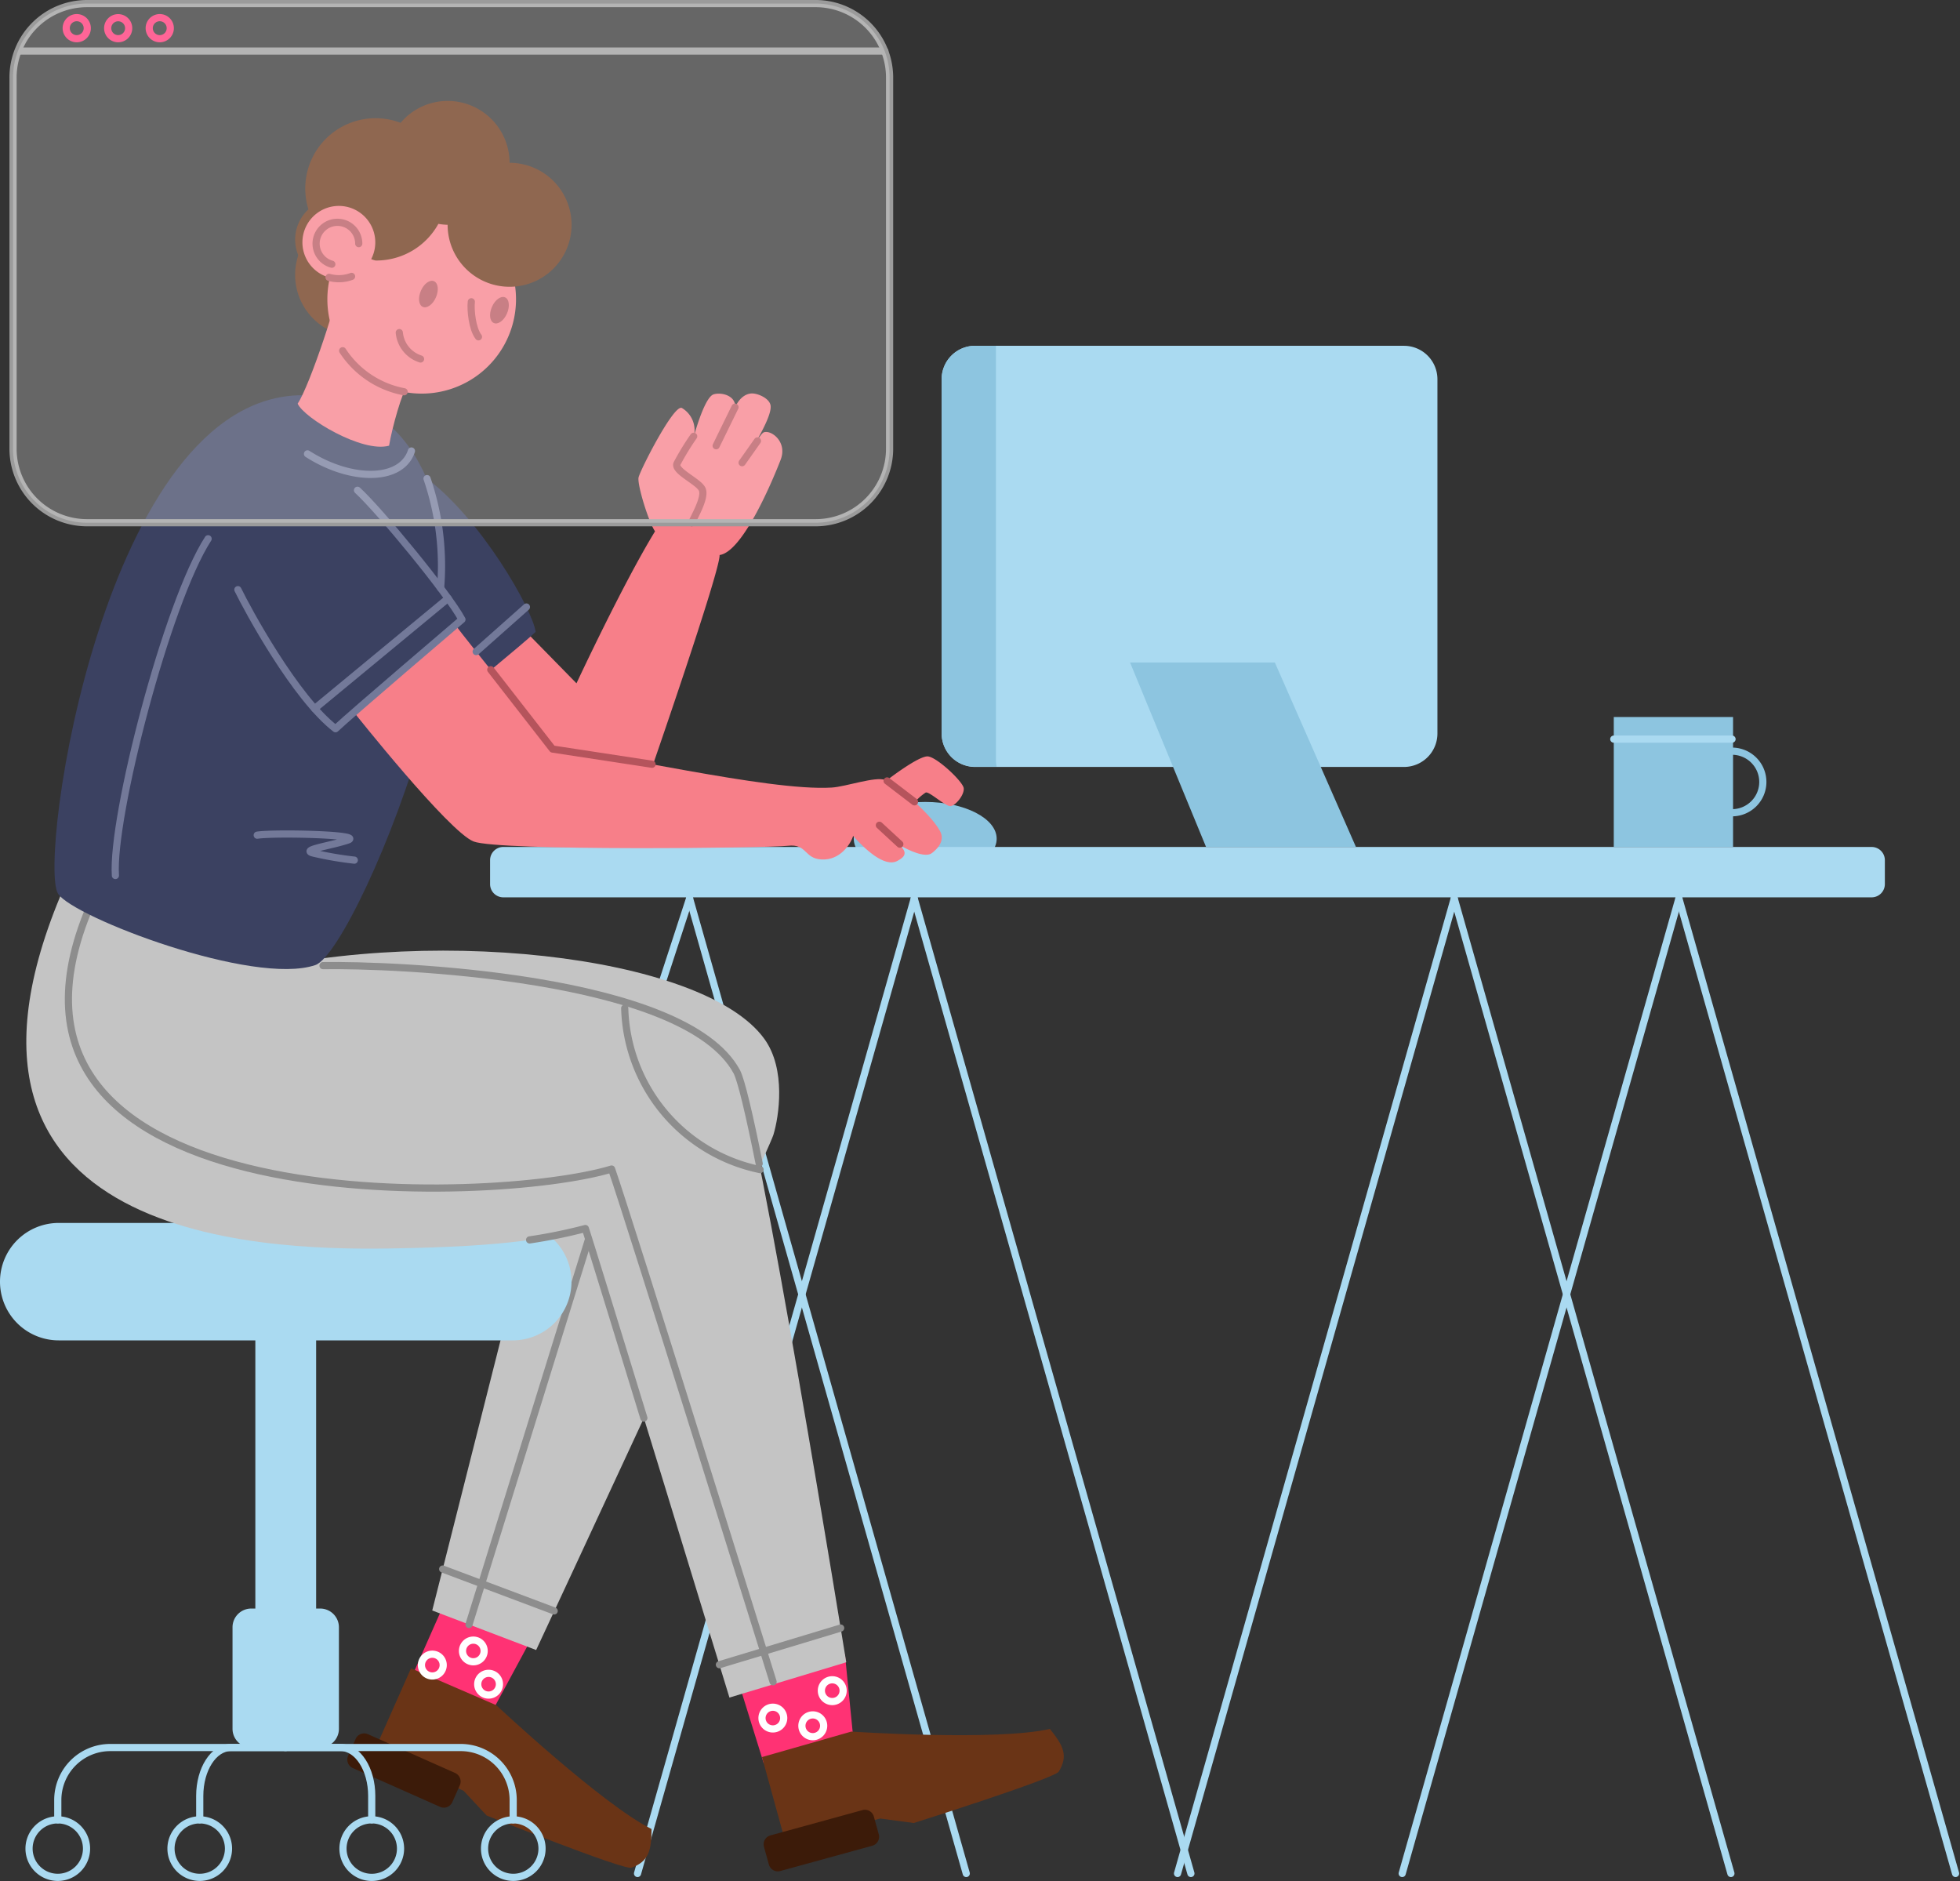 <svg id="Layer_2" data-name="Layer 2" xmlns="http://www.w3.org/2000/svg" width="546.01" height="523.944" viewBox="0 0 546.01 523.944">
  <rect x="0" y="0" width="546.01" height="523.944" fill="#333333" stroke="none"/>
  <g id="Layer_1" data-name="Layer 1" transform="translate(0 1)">
    <path id="Path_1097" data-name="Path 1097" d="M285.44,278.139c0-5.666,8.916-10.249,19.906-10.249s19.906,4.583,19.906,10.249-8.916,10.24-19.906,10.24S285.44,283.813,285.44,278.139Z" transform="translate(-47.603 -45.509)" fill="#8dc5e0" fill-rule="evenodd"/>
    <path id="Path_1098" data-name="Path 1098" d="M248.11,563.8l6.041,19.448,25.064-5.724-2.458-24.73Z" transform="translate(-41.377 -93.022)" fill="#ff3274" fill-rule="evenodd"/>
    <path id="Path_1099" data-name="Path 1099" d="M167.533,282.94H548.719a3.683,3.683,0,0,1,3.683,3.683v6.666a3.683,3.683,0,0,1-3.683,3.683H167.533a3.683,3.683,0,0,1-3.683-3.683v-6.666A3.683,3.683,0,0,1,167.533,282.94Z" transform="translate(-27.325 -48.019)" fill="#aadaf1" fill-rule="evenodd"/>
    <path id="Path_1100" data-name="Path 1100" d="M215.116,300.18,138,536.668" transform="translate(-23.014 -50.894)" fill="none" stroke="#aadaf1" stroke-linecap="round" stroke-linejoin="round" stroke-width="2"/>
    <path id="Path_1101" data-name="Path 1101" d="M290.232,300.18,213.15,571.751" transform="translate(-35.547 -50.894)" fill="none" stroke="#aadaf1" stroke-linecap="round" stroke-linejoin="round" stroke-width="2"/>
    <path id="Path_1102" data-name="Path 1102" d="M305.66,300.18l77.074,271.571" transform="translate(-50.975 -50.894)" fill="none" stroke="#aadaf1" stroke-linecap="round" stroke-linejoin="round" stroke-width="2"/>
    <path id="Path_1103" data-name="Path 1103" d="M230.55,300.18l77.074,271.571" transform="translate(-38.449 -50.894)" fill="none" stroke="#aadaf1" stroke-linecap="round" stroke-linejoin="round" stroke-width="2"/>
    <path id="Path_1104" data-name="Path 1104" d="M146.156,537.54l-8.116,18.331,22.464,9.624,10-18.531Z" transform="translate(-23.021 -90.478)" fill="#ff3274" fill-rule="evenodd"/>
    <path id="Path_1105" data-name="Path 1105" d="M135.4,557.51l23.747,10.282s29.6,27.73,43.253,34.488c-.042,6.158-.833,9.016-5.566,10.774-2.116.783-40.37-14.532-40.37-14.532l-6.416-6.883L125.3,580.257Z" transform="translate(-20.896 -93.809)" fill="#6a3416" fill-rule="evenodd"/>
    <path id="Path_1106" data-name="Path 1106" d="M154.63,551.1a3.016,3.016,0,1,1,.883,2.141A3.025,3.025,0,0,1,154.63,551.1Z" transform="translate(-25.788 -92.236)" fill="none" stroke="#fff" stroke-linecap="round" stroke-linejoin="round" stroke-width="2"/>
    <path id="Path_1107" data-name="Path 1107" d="M140.9,555.833a3.033,3.033,0,1,1,3.025,3.033,3.033,3.033,0,0,1-3.025-3.033Z" transform="translate(-23.498 -93.023)" fill="none" stroke="#fff" stroke-linecap="round" stroke-linejoin="round" stroke-width="2"/>
    <path id="Path_1108" data-name="Path 1108" d="M159.72,562.225a3.025,3.025,0,1,1,3.025,3.025A3.025,3.025,0,0,1,159.72,562.225Z" transform="translate(-26.636 -94.091)" fill="none" stroke="#fff" stroke-linecap="round" stroke-linejoin="round" stroke-width="2"/>
    <path id="Path_1109" data-name="Path 1109" d="M121.9,579.512l24.222,10.774a2.6,2.6,0,0,1,1.35,3.408l-2.116,4.758a2.583,2.583,0,0,1-3.433,1.267l-24.239-10.774a2.583,2.583,0,0,1-1.35-3.4l2.108-4.758a2.6,2.6,0,0,1,3.458-1.275Z" transform="translate(-19.366 -97.437)" fill="#3c1b09" fill-rule="evenodd"/>
    <path id="Path_1110" data-name="Path 1110" d="M73.819,325.432c55.168-15.54,134.308-6.932,151.381,16.773,6.1,8.466,4.033,21.714,2.5,26.705s-66.092,143.5-66.092,143.5L132.661,501.4l28.446-112.486S66.961,327.349,73.819,325.432Z" transform="translate(-12.251 -53.799)" fill="#c4c4c4" fill-rule="evenodd"/>
    <path id="Path_1111" data-name="Path 1111" d="M156.81,521.37,190.131,414" transform="translate(-26.151 -69.876)" fill="none" stroke="#8d8d8d" stroke-linecap="round" stroke-linejoin="round" stroke-width="2"/>
    <path id="Path_1112" data-name="Path 1112" d="M148,524.33,179.063,536" transform="translate(-24.682 -88.275)" fill="none" stroke="#8d8d8d" stroke-linecap="round" stroke-linejoin="round" stroke-width="2"/>
    <path id="Path_1113" data-name="Path 1113" d="M254.76,585.621l24.88-7.1s40.47,2.691,55.318-.742c3.875,4.791,5.1,7.5,2.5,11.865-1.142,1.942-40.437,14.348-40.437,14.348l-9.324-1.258-26.322,6.891Z" transform="translate(-42.486 -97.189)" fill="#6a3416" fill-rule="evenodd"/>
    <path id="Path_1114" data-name="Path 1114" d="M257.243,611.934l25.564-7.024a2.583,2.583,0,0,1,3.2,1.766l1.383,5a2.583,2.583,0,0,1-1.85,3.158l-25.564,7.024a2.583,2.583,0,0,1-3.2-1.766l-1.383-5a2.583,2.583,0,0,1,1.85-3.158Z" transform="translate(-42.577 -101.697)" fill="#3c1b09" fill-rule="evenodd"/>
    <path id="Path_1115" data-name="Path 1115" d="M268.1,576.131a3.033,3.033,0,1,1,3.025,3.025A3.033,3.033,0,0,1,268.1,576.131Z" transform="translate(-44.711 -96.407)" fill="none" stroke="#fff" stroke-linecap="round" stroke-linejoin="round" stroke-width="2"/>
    <path id="Path_1116" data-name="Path 1116" d="M274.61,564.391a3.033,3.033,0,1,1,3.025,3.025,3.033,3.033,0,0,1-3.025-3.025Z" transform="translate(-45.796 -94.449)" fill="none" stroke="#fff" stroke-linecap="round" stroke-linejoin="round" stroke-width="2"/>
    <path id="Path_1117" data-name="Path 1117" d="M254.76,573.545a3.025,3.025,0,1,1,3.025,3.025,3.025,3.025,0,0,1-3.025-3.025Z" transform="translate(-42.486 -95.978)" fill="none" stroke="#fff" stroke-linecap="round" stroke-linejoin="round" stroke-width="2"/>
    <path id="Path_1118" data-name="Path 1118" d="M16.356,408.63H142.841A16.356,16.356,0,0,1,159.2,424.986h0a16.356,16.356,0,0,1-16.356,16.356H16.356A16.356,16.356,0,0,1,0,424.986H0A16.356,16.356,0,0,1,16.356,408.63Z" transform="translate(0 -68.98)" fill="#aadaf1" fill-rule="evenodd"/>
    <path id="Path_1119" data-name="Path 1119" d="M88.536,434.48h10.6a3.166,3.166,0,0,1,3.166,3.166V554.8a3.166,3.166,0,0,1-3.166,3.166h-10.6A3.166,3.166,0,0,1,85.37,554.8V437.646A3.166,3.166,0,0,1,88.536,434.48Z" transform="translate(-14.237 -73.291)" fill="#aadaf1" fill-rule="evenodd"/>
    <path id="Path_1120" data-name="Path 1120" d="M83,537.54h19.164a5.216,5.216,0,0,1,5.216,5.216v28.28a5.216,5.216,0,0,1-5.258,5.216H82.956a5.216,5.216,0,0,1-5.216-5.216v-28.28A5.216,5.216,0,0,1,83,537.54Z" transform="translate(-12.965 -90.478)" fill="#aadaf1" fill-rule="evenodd"/>
    <path id="Path_1121" data-name="Path 1121" d="M19.32,604.139v-5.524A14.615,14.615,0,0,1,33.935,584H82.821" transform="translate(-3.222 -98.226)" fill="none" stroke="#aadaf1" stroke-linecap="round" stroke-linejoin="round" stroke-width="2"/>
    <path id="Path_1122" data-name="Path 1122" d="M158.859,604.139v-5.524A14.623,14.623,0,0,0,144.219,584H95.35" transform="translate(-15.901 -98.226)" fill="none" stroke="#aadaf1" stroke-linecap="round" stroke-linejoin="round" stroke-width="2"/>
    <path id="Path_1123" data-name="Path 1123" d="M66.78,604.139v-6.666c0-7.441,3.875-13.473,8.649-13.473h30.613c4.774,0,8.649,6.033,8.649,13.473v6.666" transform="translate(-11.137 -98.226)" fill="none" stroke="#aadaf1" stroke-linecap="round" stroke-linejoin="round" stroke-width="2"/>
    <path id="Path_1124" data-name="Path 1124" d="M9.71,616.187a8.007,8.007,0,1,1,8.007,8.007,8.007,8.007,0,0,1-8.007-8.007Z" transform="translate(-1.619 -102.259)" fill="none" stroke="#aadaf1" stroke-linecap="round" stroke-linejoin="round" stroke-width="2"/>
    <path id="Path_1125" data-name="Path 1125" d="M57.17,616.187a8.007,8.007,0,1,1,8.007,8.007A8.007,8.007,0,0,1,57.17,616.187Z" transform="translate(-9.534 -102.259)" fill="none" stroke="#aadaf1" stroke-linecap="round" stroke-linejoin="round" stroke-width="2"/>
    <path id="Path_1126" data-name="Path 1126" d="M122.677,608.17a8.016,8.016,0,1,1-8.007,8.016,8.016,8.016,0,0,1,8.007-8.016" transform="translate(-19.123 -102.257)" fill="none" stroke="#aadaf1" stroke-linecap="round" stroke-linejoin="round" stroke-width="2"/>
    <path id="Path_1127" data-name="Path 1127" d="M162,616.187a8.007,8.007,0,1,1,8.007,8.007A8.007,8.007,0,0,1,162,616.187Z" transform="translate(-27.017 -102.259)" fill="none" stroke="#aadaf1" stroke-linecap="round" stroke-linejoin="round" stroke-width="2"/>
    <path id="Path_1128" data-name="Path 1128" d="M22.564,287.355C-27.9,392.776,73.958,395.617,109.7,395.092s45.153-3.216,54.827-5.558c3.091,9.366,40.145,130.651,40.145,130.651l32.538-9.832s-24.872-154.081-30.488-164.488C191.3,317.251,100.071,315.7,88.531,316.393S28.963,273.99,22.564,287.355Z" transform="translate(-1.467 -48.326)" fill="#c4c4c4" fill-rule="evenodd"/>
    <path id="Path_1129" data-name="Path 1129" d="M28.061,305.16c-34.571,86.281,113.694,81.082,146.124,71.2,4.849,13.873,44.994,142.824,44.994,142.824" transform="translate(-3.814 -51.724)" fill="none" stroke="#8d8d8d" stroke-linecap="round" stroke-linejoin="round" stroke-width="2"/>
    <path id="Path_1130" data-name="Path 1130" d="M246.564,381.8a47.244,47.244,0,0,1-37.7-44.953" transform="translate(-34.831 -57.009)" fill="none" stroke="#8d8d8d" stroke-linecap="round" stroke-linejoin="round" stroke-width="2"/>
    <path id="Path_1131" data-name="Path 1131" d="M177.07,413.666a144.056,144.056,0,0,0,15.523-3.166c1.283,3.883,8.407,27.022,16.3,52.768" transform="translate(-29.53 -69.292)" fill="none" stroke="#8d8d8d" stroke-linecap="round" stroke-linejoin="round" stroke-width="2"/>
    <path id="Path_1132" data-name="Path 1132" d="M229.5,377.741c-2.716-13.557-5-23.222-6.233-25.572-14.5-26.88-95.955-29.88-115.278-29.563" transform="translate(-18.009 -54.63)" fill="none" stroke="#8d8d8d" stroke-linecap="round" stroke-linejoin="round" stroke-width="2"/>
    <path id="Path_1133" data-name="Path 1133" d="M274.3,544.06,240.52,554.267" transform="translate(-40.111 -91.566)" fill="none" stroke="#8d8d8d" stroke-linecap="round" stroke-linejoin="round" stroke-width="2"/>
    <path id="Path_1134" data-name="Path 1134" d="M98.67,88.225a17.265,17.265,0,1,1,17.256,17.265A17.265,17.265,0,0,1,98.67,88.225Z" transform="translate(-16.455 -12.667)" fill="#6a3416" fill-rule="evenodd"/>
    <path id="Path_1135" data-name="Path 1135" d="M294.386,260.651c2.841-2.333,10.54-8.024,13.007-7.991s9.932,7.049,10.1,8.891-2.208,4.749-3.625,4.958-5.974-4.166-6.974-3.775a13.7,13.7,0,0,0-3.841,3.758C302.41,267.525,291.553,262.942,294.386,260.651Z" transform="translate(-49.016 -42.969)" fill="#f77f89" fill-rule="evenodd"/>
    <path id="Path_1136" data-name="Path 1136" d="M169.345,194.672l17.048,17.4s12.9-27.688,21.881-42.336c-1.816-2.616-5-13.04-4.591-15s9.79-20.439,12.057-19.364a7.178,7.178,0,0,1,3.225,8.332c1.342-4.808,3.608-11.457,5.608-12.115s6.208.208,6.024,3.583c.958-2.208,2.65-3.758,4.583-3.841,1.666-.075,5.066,1.35,5.3,3.45.283,2.625-3.466,8.891-3.925,9.782,1.75-2.383,1.733-2.5,2.783-2.5,2.108.075,5.674,3.208,3.933,7.732s-10.349,25.639-17.015,26.538c.308,4.1-19.556,61.3-19.556,61.3l-30.1-1.2-21.922-29Z" transform="translate(-25.796 -22.734)" fill="#f77f89" fill-rule="evenodd"/>
    <path id="Path_1137" data-name="Path 1137" d="M87.294,131.92c-55.352.067-73.849,129.984-68.067,138.891,4.241,6.533,54.452,25.738,71.658,19.839,6.074-2.083,21.881-34.538,30.83-67.283,9.54-7.832,27.6-22.664,30.538-25.522-.833-6.274-15.34-31.554-30.363-42.753C116.7,143.235,107.067,131.92,87.294,131.92Z" transform="translate(-3.038 -22.833)" fill="#3b4161" fill-rule="evenodd"/>
    <path id="Path_1138" data-name="Path 1138" d="M118.3,233.064s26.422,33.329,33.371,36.037,82.007,1.841,87.489,1.2,4.483,3.541,9.44,3.808c5.133.283,8.091-4.258,8.791-6.549,3.133,3.483,8.657,8.841,12.282,6.974,2.566-1.333,2.6-2.5.833-4.341,2.5,1.441,7.016,3.558,8.841,2.133,2.933-2.283,3.208-4.416,2.216-6.191-3.058-5.491-12.907-13.265-15.248-14.165-2.7-1.067-10.924,1.866-14.881,2.108-17.939,1.108-63.176-10.049-78.015-10.724-2.183-4.166-24.805-31.521-26.555-34.254C140.656,214.408,118.3,233.064,118.3,233.064Z" transform="translate(-19.729 -35.705)" fill="#f77f89" fill-rule="evenodd"/>
    <path id="Path_1139" data-name="Path 1139" d="M109.45,94.6a26.275,26.275,0,1,1,0,.006Z" transform="translate(-18.253 -12.237)" fill="#f77f89" fill-rule="evenodd"/>
    <path id="Path_1140" data-name="Path 1140" d="M111.31,92.925c.108,4.074-8.424,29.838-11.79,34.771,1.666,3.941,17.973,13.823,25.464,11.715.833-5,3.625-15.048,5.349-17.281S111.2,88.817,111.31,92.925Z" transform="translate(-16.597 -16.268)" fill="#f77f89" fill-rule="evenodd"/>
    <path id="Path_1141" data-name="Path 1141" d="M141.125,33.54a17.173,17.173,0,0,0-13.073,6.1A19.579,19.579,0,0,0,102.38,63.745a11.457,11.457,0,0,0-3.7,8.416,11.707,11.707,0,0,0,9.582,11.432c.133-.642.133-1.092.342-1.825.567-1.95,9.049-5.516,10-4.874a6.616,6.616,0,0,0,2.5,1.1,2,2,0,0,0,.233,0,19.748,19.748,0,0,0,17.24-10.207,17.5,17.5,0,0,0,2.575.258A17.265,17.265,0,1,0,158.414,50.78,17.265,17.265,0,0,0,141.125,33.54Z" transform="translate(-16.457 -6.427)" fill="#6a3416" fill-rule="evenodd"/>
    <path id="Path_1142" data-name="Path 1142" d="M101.11,78.764a10.149,10.149,0,1,1,2.964,7.192,10.149,10.149,0,0,1-2.964-7.192Z" transform="translate(-16.862 -12.28)" fill="#f77f89" fill-rule="evenodd"/>
    <path id="Path_1143" data-name="Path 1143" d="M38.569,273.707c-1.092-16.115,14.307-75.982,25.83-93.8" transform="translate(-6.423 -30.837)" fill="none" stroke="#737999" stroke-linecap="round" stroke-linejoin="round" stroke-width="2"/>
    <path id="Path_1144" data-name="Path 1144" d="M79.53,191.38c2.683,5.541,15.956,30.08,27.2,38.737,4.291-4.066,35.221-30.421,35.221-30.421-3.95-7.341-22.939-30.355-29.1-36" transform="translate(-13.263 -28.133)" fill="none" stroke="#737999" stroke-linecap="round" stroke-linejoin="round" stroke-width="2"/>
    <path id="Path_1145" data-name="Path 1145" d="M105.19,230.541l37.179-30.721" transform="translate(-17.542 -34.157)" fill="none" stroke="#737999" stroke-linecap="round" stroke-linejoin="round" stroke-width="2"/>
    <path id="Path_1146" data-name="Path 1146" d="M131.755,150.57a8.04,8.04,0,0,1-1.15,2.3c-4.416,6.166-16.865,5.491-27.8-1.5" transform="translate(-17.144 -25.944)" fill="none" stroke="#737999" stroke-linecap="round" stroke-linejoin="round" stroke-width="2"/>
    <path id="Path_1147" data-name="Path 1147" d="M142.77,159.8a75.175,75.175,0,0,1,3.775,30.513" transform="translate(-23.81 -27.483)" fill="none" stroke="#737999" stroke-linecap="round" stroke-linejoin="round" stroke-width="2"/>
    <path id="Path_1148" data-name="Path 1148" d="M159.2,215.143l14-12.423" transform="translate(-26.55 -34.641)" fill="none" stroke="#737999" stroke-linecap="round" stroke-linejoin="round" stroke-width="2"/>
    <path id="Path_1149" data-name="Path 1149" d="M86,278.936c4.624-.725,29.871-.208,25.205,1.375s-13.4,2.708-9.507,3.625a96.091,96.091,0,0,0,11.34,1.95" transform="translate(-14.342 -47.297)" fill="none" stroke="#737999" stroke-linecap="round" stroke-linejoin="round" stroke-width="2"/>
    <path id="Path_1150" data-name="Path 1150" d="M157.567,100.68c-.258,2.308.25,7.5,1.991,9.765" transform="translate(-26.267 -17.624)" fill="none" stroke="#b5545c" stroke-linecap="round" stroke-linejoin="round" stroke-width="2"/>
    <path id="Path_1151" data-name="Path 1151" d="M140.616,96.445c.833-1.975,2.5-3.166,3.658-2.658s1.391,2.5.533,4.491-2.5,3.166-3.658,2.658S139.749,98.428,140.616,96.445Z" transform="translate(-23.364 -16.454)" fill="#b5545c" fill-rule="evenodd"/>
    <path id="Path_1152" data-name="Path 1152" d="M164.366,101.854c.833-1.975,2.5-3.166,3.658-2.666s1.391,2.5.533,4.491-2.5,3.166-3.658,2.658S163.5,103.82,164.366,101.854Z" transform="translate(-27.324 -17.356)" fill="#b5545c" fill-rule="evenodd"/>
    <path id="Path_1153" data-name="Path 1153" d="M139.416,118.339a8.532,8.532,0,0,1-5.916-7.349" transform="translate(-22.264 -19.343)" fill="none" stroke="#b5545c" stroke-linecap="round" stroke-linejoin="round" stroke-width="2"/>
    <path id="Path_1154" data-name="Path 1154" d="M131.683,128.482A26.23,26.23,0,0,1,114.56,117.05" transform="translate(-19.105 -20.354)" fill="none" stroke="#b5545c" stroke-linecap="round" stroke-linejoin="round" stroke-width="2"/>
    <path id="Path_1155" data-name="Path 1155" d="M116.285,92.2a10,10,0,0,1-3.541.642,10.161,10.161,0,0,1-2.731-.374" transform="translate(-18.347 -16.209)" fill="none" stroke="#b5545c" stroke-linecap="round" stroke-linejoin="round" stroke-width="2"/>
    <path id="Path_1156" data-name="Path 1156" d="M110.063,85.793a5.941,5.941,0,1,1,7.5-5.733" transform="translate(-17.624 -13.194)" fill="none" stroke="#b5545c" stroke-linecap="round" stroke-linejoin="round" stroke-width="2"/>
    <path id="Path_1157" data-name="Path 1157" d="M209.008,250.02l-27.722-4.233-17.206-22.1" transform="translate(-27.363 -38.138)" fill="none" stroke="#b5545c" stroke-linecap="round" stroke-linejoin="round" stroke-width="2"/>
    <path id="Path_1158" data-name="Path 1158" d="M230.424,169.732c1.033-2.25,3.9-7.182,2.908-9.332s-7.857-5.058-7.016-7.116a72.516,72.516,0,0,1,4.658-7.624" transform="translate(-37.731 -25.125)" fill="none" stroke="#b5545c" stroke-linecap="round" stroke-linejoin="round" stroke-width="2"/>
    <path id="Path_1159" data-name="Path 1159" d="M244.688,135.92l-5.258,10.749" transform="translate(-39.93 -23.501)" fill="none" stroke="#b5545c" stroke-linecap="round" stroke-linejoin="round" stroke-width="2"/>
    <path id="Path_1160" data-name="Path 1160" d="M252.384,147.2l-4.274,6.066" transform="translate(-41.377 -25.382)" fill="none" stroke="#b5545c" stroke-linecap="round" stroke-linejoin="round" stroke-width="2"/>
    <path id="Path_1161" data-name="Path 1161" d="M296.59,260.86l7.632,5.833" transform="translate(-49.462 -44.337)" fill="none" stroke="#b5545c" stroke-linecap="round" stroke-linejoin="round" stroke-width="2"/>
    <path id="Path_1162" data-name="Path 1162" d="M299.7,280.946,294,275.68" transform="translate(-49.03 -46.808)" fill="none" stroke="#b5545c" stroke-linecap="round" stroke-linejoin="round" stroke-width="2"/>
    <path id="Path_1166" data-name="Path 1166" d="M24.966,1H227.932a20.606,20.606,0,0,1,20.614,20.614V124.993a20.614,20.614,0,0,1-20.614,20.614H24.966A20.614,20.614,0,0,1,4.36,124.993V21.614A20.606,20.606,0,0,1,24.966,1Z" transform="translate(-0.727 -1)" fill="none" stroke="#9b9b9b" stroke-linecap="round" stroke-linejoin="round" stroke-width="2"/>
    <path id="Path_1167" data-name="Path 1167" d="M247.529,16.87H6.2" transform="translate(-1.034 -3.647)" fill="none" stroke="#9b9b9b" stroke-linecap="round" stroke-linejoin="round" stroke-width="2"/>
    <path id="Path_1168" data-name="Path 1168" d="M22.14,8.641a2.933,2.933,0,1,1,2.933,2.925A2.933,2.933,0,0,1,22.14,8.641Z" transform="translate(-3.692 -1.784)" fill="none" stroke="#ff3274" stroke-linecap="round" stroke-linejoin="round" stroke-width="2"/>
    <path id="Path_1169" data-name="Path 1169" d="M36,8.641a2.925,2.925,0,1,1,.86,2.071A2.933,2.933,0,0,1,36,8.641Z" transform="translate(-6.004 -1.784)" fill="none" stroke="#ff3274" stroke-linecap="round" stroke-linejoin="round" stroke-width="2"/>
    <path id="Path_1170" data-name="Path 1170" d="M49.89,8.641a2.933,2.933,0,1,1,2.933,2.925A2.933,2.933,0,0,1,49.89,8.641Z" transform="translate(-8.32 -1.784)" fill="none" stroke="#ff3274" stroke-linecap="round" stroke-linejoin="round" stroke-width="2"/>
    <path id="Path_1171" data-name="Path 1171" d="M470.772,300.18,393.69,571.751" transform="translate(-65.655 -50.894)" fill="none" stroke="#aadaf1" stroke-linecap="round" stroke-linejoin="round" stroke-width="2"/>
    <path id="Path_1172" data-name="Path 1172" d="M545.882,300.18,468.8,571.751" transform="translate(-78.181 -50.894)" fill="none" stroke="#aadaf1" stroke-linecap="round" stroke-linejoin="round" stroke-width="2"/>
    <path id="Path_1173" data-name="Path 1173" d="M561.31,300.18l77.074,271.571" transform="translate(-93.609 -50.894)" fill="none" stroke="#aadaf1" stroke-linecap="round" stroke-linejoin="round" stroke-width="2"/>
    <path id="Path_1174" data-name="Path 1174" d="M486.2,300.18l77.074,271.571" transform="translate(-81.083 -50.894)" fill="none" stroke="#aadaf1" stroke-linecap="round" stroke-linejoin="round" stroke-width="2"/>
    <path id="Path_1175" data-name="Path 1175" d="M324.137,115.4H443.614a9.324,9.324,0,0,1,9.324,9.324v98.663a9.324,9.324,0,0,1-9.324,9.324H324.137a9.324,9.324,0,0,1-9.307-9.324V124.724A9.324,9.324,0,0,1,324.137,115.4Z" transform="translate(-52.504 -20.078)" fill="#aadaf1" fill-rule="evenodd"/>
    <path id="Path_1176" data-name="Path 1176" d="M324.134,115.39a9.315,9.315,0,0,0-9.324,9.316v98.68a9.324,9.324,0,0,0,9.324,9.282h5.991c-.05-.567-.183-1.117-.183-1.666V115.39Z" transform="translate(-52.501 -20.077)" fill="#8dc5e0" fill-rule="evenodd"/>
    <path id="Path_1177" data-name="Path 1177" d="M377.82,221.28h40.337l22.589,51.377H398.984Z" transform="translate(-63.009 -37.736)" fill="#8dc5e0" fill-rule="evenodd"/>
    <path id="Path_1178" data-name="Path 1178" d="M539.54,239.49h33.229v36.2H539.54Z" transform="translate(-89.979 -40.773)" fill="#8dc5e0" fill-rule="evenodd"/>
    <path id="Path_1179" data-name="Path 1179" d="M568.79,259.494a8.574,8.574,0,1,1,8.574,8.574,8.574,8.574,0,0,1-8.574-8.574Z" transform="translate(-94.857 -42.679)" fill="none" stroke="#8dc5e0" stroke-linecap="round" stroke-linejoin="round" stroke-width="2"/>
    <path id="Path_1180" data-name="Path 1180" d="M539.54,246.89h32.946" transform="translate(-89.979 -42.007)" fill="none" stroke="#aadaf1" stroke-linecap="round" stroke-linejoin="round" stroke-width="2"/>
    <path id="Path_1181" data-name="Path 1181" d="M25.1,1H228.063a20.614,20.614,0,0,1,20.614,20.614V124.993a20.614,20.614,0,0,1-20.614,20.614H25.1A20.614,20.614,0,0,1,4.49,124.993V21.614A20.606,20.606,0,0,1,25.1,1Z" transform="translate(-0.857 -1)" fill="#fff" fill-rule="evenodd" opacity="0.25"/>
  </g>
</svg>
